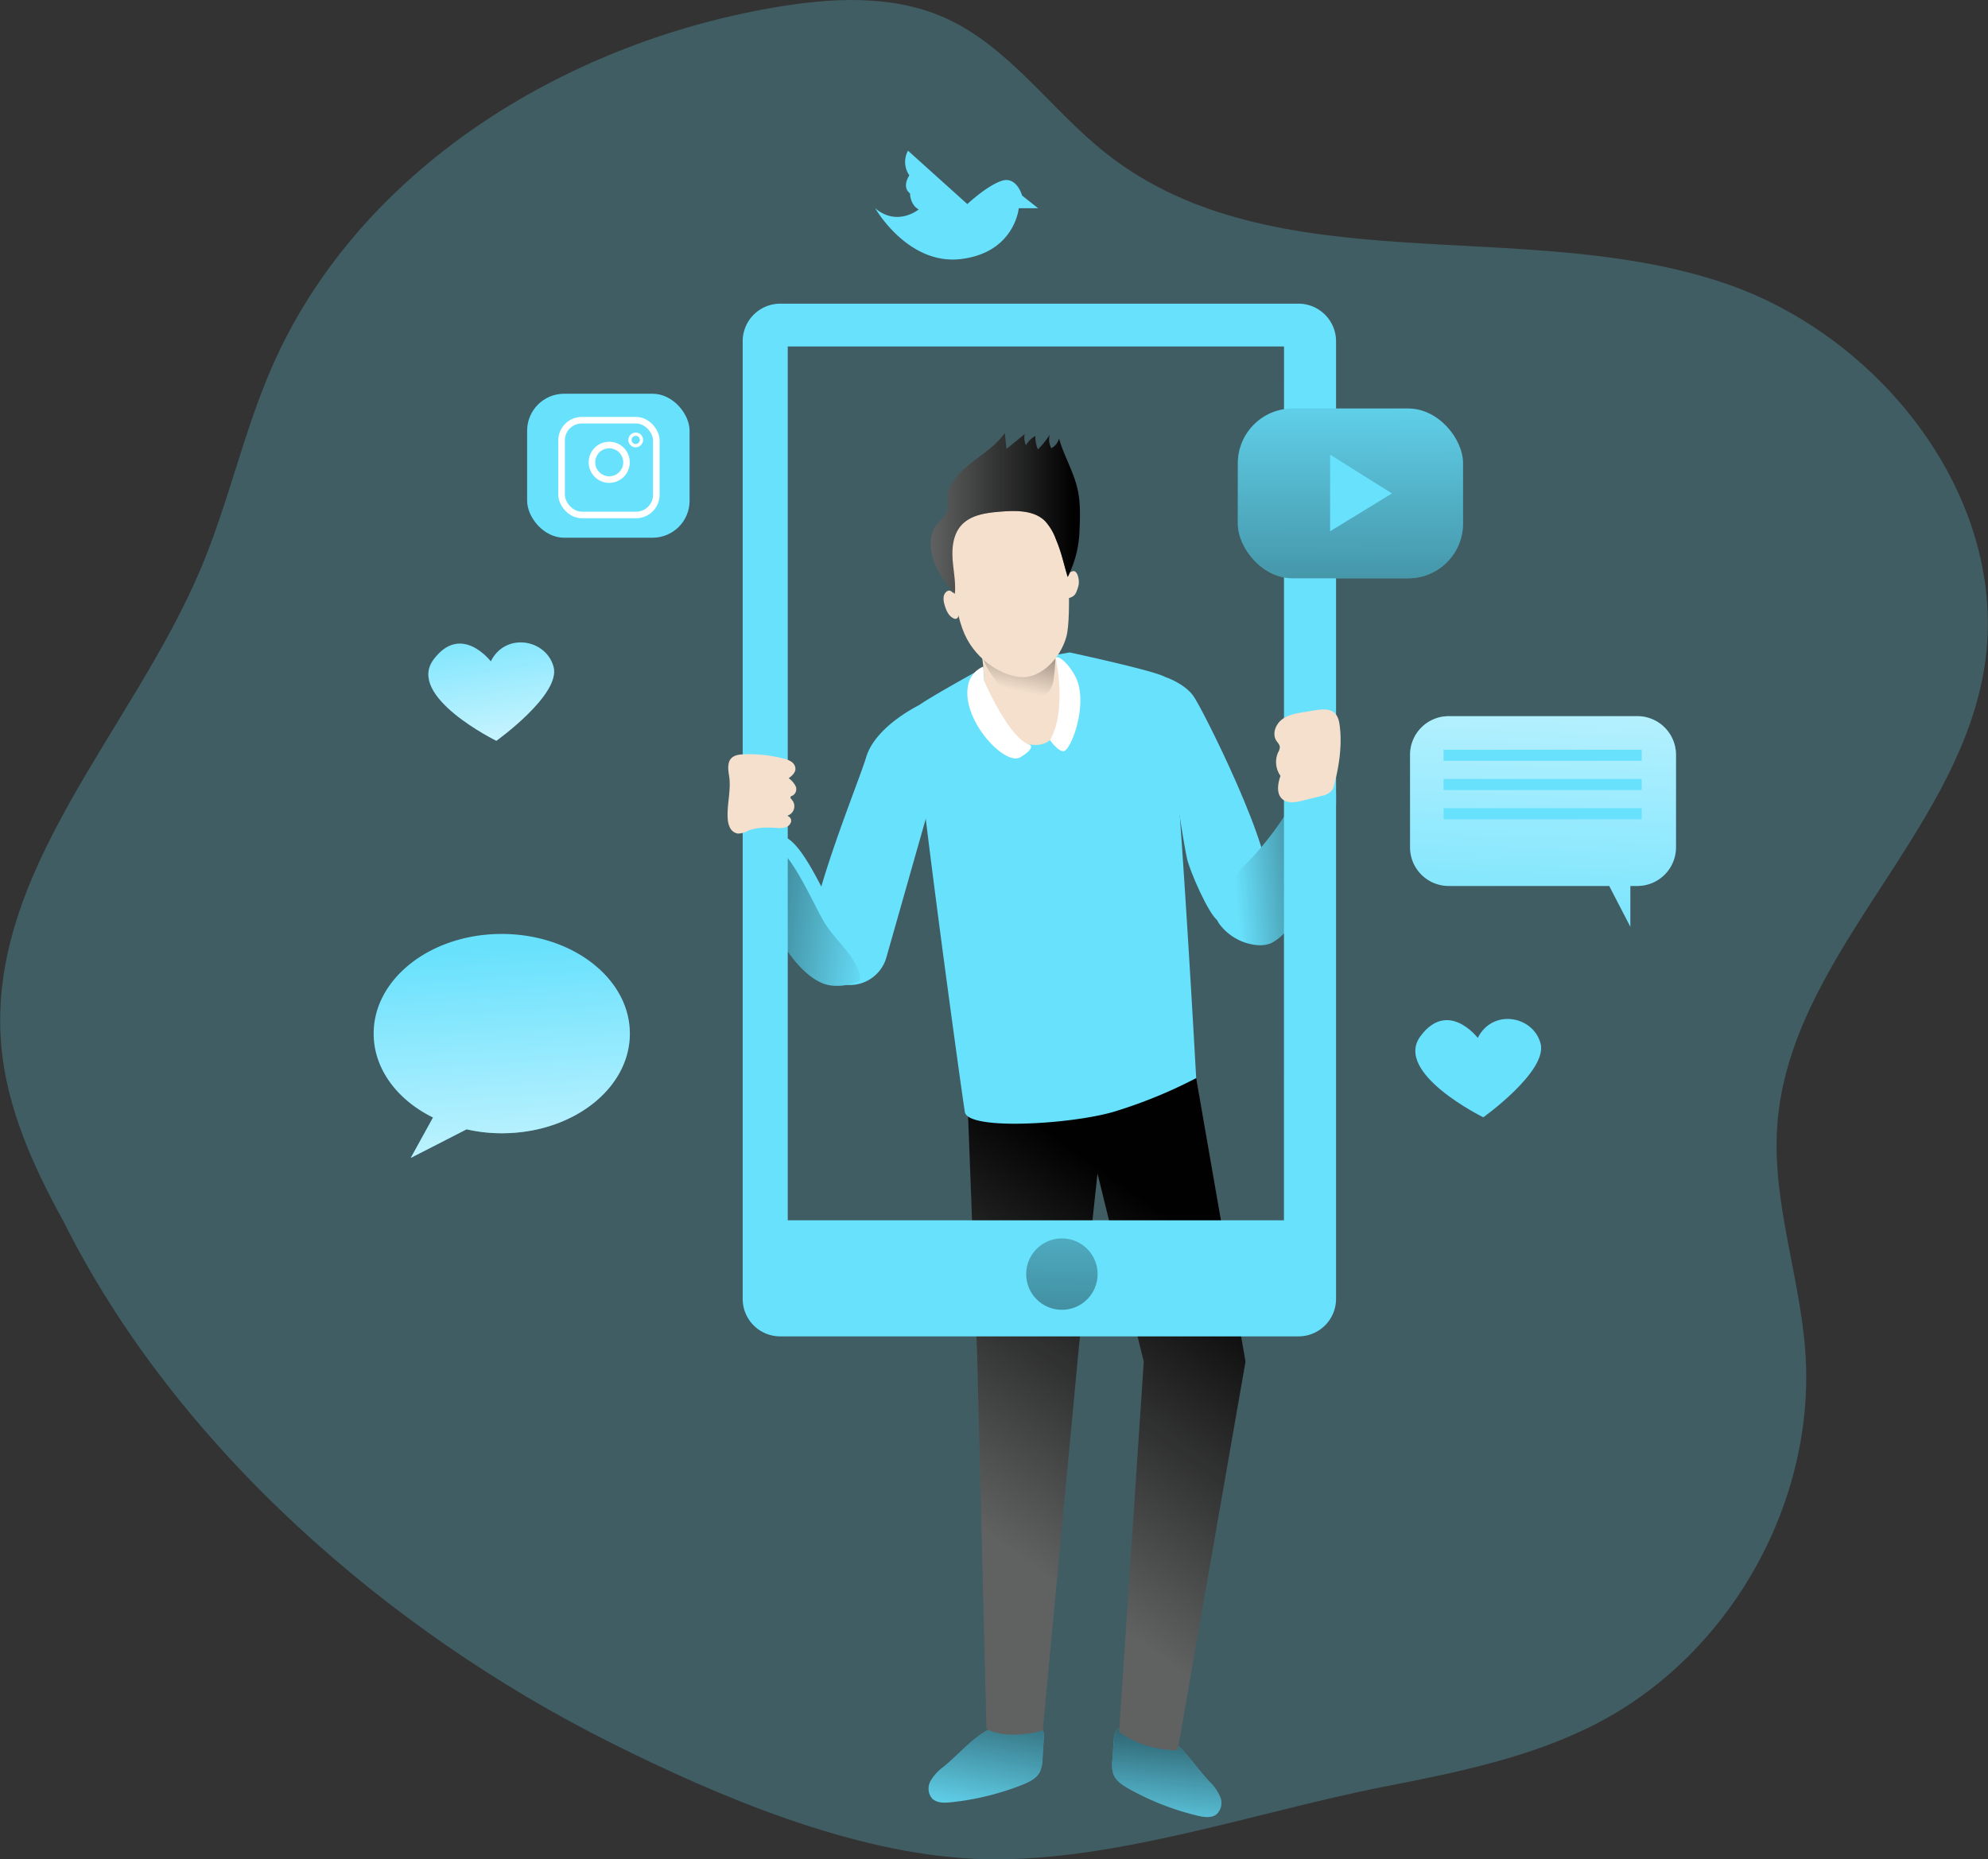<svg viewBox="0 0 536.1 501.44" xmlns="http://www.w3.org/2000/svg" xmlns:xlink="http://www.w3.org/1999/xlink"><rect x="0" y="0" width="536.1" height="501.44" fill="#333333" stroke="none"/><linearGradient id="a" gradientUnits="userSpaceOnUse" x1="330.13" x2="341.33" y1="500.98" y2="436.77"><stop offset="0" stop-color="#010101" stop-opacity="0"/><stop offset=".95" stop-color="#010101"/></linearGradient><linearGradient id="b" x1="379.81" x2="385.28" xlink:href="#a" y1="505.74" y2="448.5"/><linearGradient id="c" x1="335.24" x2="395.29" xlink:href="#a" y1="423.36" y2="338.95"/><linearGradient id="d" x1="399.4" x2="450.75" xlink:href="#a" y1="240.96" y2="236.18"/><linearGradient id="e" x1="303.16" x2="228.22" xlink:href="#a" y1="257.76" y2="248.06"/><linearGradient id="f" x1="339.75" x2="346.84" xlink:href="#a" y1="193.95" y2="161.81"/><linearGradient id="g" x1="287.67" x2="283.1" xlink:href="#a" y1="294.39" y2="465.43"/><linearGradient id="h" x1="317.87" x2="358.12" xlink:href="#a" y1="146.47" y2="146.47"/><linearGradient id="i" x1="363.97" x2="364.96" xlink:href="#a" y1="95.27" y2="288.42"/><linearGradient id="j" gradientUnits="userSpaceOnUse" x1="480.79" x2="487.43" y1="276.35" y2="117.06"><stop offset="0" stop-color="#fff" stop-opacity="0"/><stop offset=".95" stop-color="#fff"/></linearGradient><linearGradient id="k" x1="200.77" x2="207.24" xlink:href="#j" y1="263.8" y2="366.35"/><linearGradient id="l" x1="196.27" x2="206.23" xlink:href="#j" y1="170.43" y2="232.49"/><g transform="translate(-66.87 -7.97)"><path d="m84 337.39c-8.18-14.83-15.36-30.68-16.8-47.56-4-46.91 35.39-84.92 53.73-128.29 7.56-17.88 11.6-37.12 19.41-54.89 23.19-52.75 78.13-86.78 134.9-96.6 15.44-2.67 31.9-3.68 46.24 2.64 17.56 7.75 28.79 25 43.89 36.81 45.19 35.5 112.2 16.37 166.63 34.87 43.48 14.77 78 60.24 69.69 105.41-8.13 44.35-52.46 76.92-55.56 121.9-1.4 20.35 6.05 40.25 7.56 60.59 3 40.32-19.85 81.37-55.62 100.2-18 9.46-38.24 13.49-58.17 17.4-34.84 6.83-74.62 21.07-110.29 19.41-33-1.54-68.93-16.74-98.1-31.34-59.86-29.94-117.23-79.88-147.51-140.55z" fill="#68e1fd" opacity=".24"/><path d="m321.12 484.62a12 12 0 0 0 -3.31 3.69 4.16 4.16 0 0 0 .39 4.66c1.23 1.27 3.24 1.25 5 1.07a72.41 72.41 0 0 0 19.33-4.72c1.86-.74 3.84-1.68 4.76-3.47a8.88 8.88 0 0 0 .72-3.58l.34-5.51c.08-1.29-.09-2.95-1.33-3.31a2.81 2.81 0 0 0 -1-.05c-4 .22-9.82-.59-13.34 1.47-4.19 2.47-7.74 6.69-11.56 9.75z" fill="#68e1fd"/><path d="m393.15 488.59a12.24 12.24 0 0 1 2.8 4.09 4.19 4.19 0 0 1 -1 4.57c-1.39 1.1-3.38.81-5.09.4a72.18 72.18 0 0 1 -18.53-7.24c-1.75-1-3.59-2.17-4.26-4.06a9 9 0 0 1 -.24-3.65l.39-5.51c.09-1.29.48-2.91 1.75-3.1a2.89 2.89 0 0 1 1 .07c3.9.75 9.81.72 13 3.23 3.83 3.01 6.8 7.66 10.18 11.2z" fill="#68e1fd"/><path d="m321.12 484.62a12 12 0 0 0 -3.31 3.69 4.16 4.16 0 0 0 .39 4.66c1.23 1.27 3.24 1.25 5 1.07a72.41 72.41 0 0 0 19.33-4.72c1.86-.74 3.84-1.68 4.76-3.47a8.88 8.88 0 0 0 .72-3.58l.34-5.51c.08-1.29-.09-2.95-1.33-3.31a2.81 2.81 0 0 0 -1-.05c-4 .22-9.82-.59-13.34 1.47-4.19 2.47-7.74 6.69-11.56 9.75z" fill="url(#a)"/><path d="m393.15 488.59a12.24 12.24 0 0 1 2.8 4.09 4.19 4.19 0 0 1 -1 4.57c-1.39 1.1-3.38.81-5.09.4a72.18 72.18 0 0 1 -18.53-7.24c-1.75-1-3.59-2.17-4.26-4.06a9 9 0 0 1 -.24-3.65l.39-5.51c.09-1.29.48-2.91 1.75-3.1a2.89 2.89 0 0 1 1 .07c3.9.75 9.81.72 13 3.23 3.83 3.01 6.8 7.66 10.18 11.2z" fill="url(#b)"/><path d="m327.89 307.85 2.49 65.71 2.5 100.65s4.4 3.18 15.19.52l9.76-103.67 5-46.58 12.47 50.74-6.65 99.78s5.82 5 15.8 5l18.3-104.81-13.31-76.49z" fill="#606161"/><path d="m327.89 307.85 2.49 65.71 2.5 100.65s4.37 1.35 15.19.52l9.76-103.67 5-46.58 12.47 50.74-6.65 99.78s5.82 5 15.8 5l18.3-104.81-13.31-76.49z" fill="url(#c)"/><path d="m332.05 188.06s-16.44 9-18.3 10.82c-1.67 1.66 12.47 104 13.31 109s28.28 3.32 39.92 0a129.08 129.08 0 0 0 22.46-9.15s-5.82-106.48-8.31-108.14-25.79-6.66-25.79-6.66z" fill="#68e1fd"/><path d="m381.13 190.56s5 1.66 7.48 5 22.46 43.25 20 51.57-10.82 10.82-13.31 9.15-7.52-13.28-8.3-16.64-2.44-14.29-2.44-14.29z" fill="#68e1fd"/><path d="m405.74 262.84a8 8 0 0 0 3.67-.41 11.15 11.15 0 0 0 3.33-2.39 40.31 40.31 0 0 0 5.43-5.73 31.45 31.45 0 0 0 3.31-6.09 71.45 71.45 0 0 0 5.54-21.5c.31-3.13.38-6.41-.95-9.25a2.77 2.77 0 0 0 -.8-1.1 2.49 2.49 0 0 0 -2-.26c-3.44.7-5.42 4.21-7.15 7.27a85.38 85.38 0 0 1 -11.86 16.16 73.88 73.88 0 0 0 -6.44 7.27c-2.11 3-4.54 7.26-2 10.52a14.29 14.29 0 0 0 9.92 5.51z" fill="#68e1fd"/><path d="m405.74 262.84a8 8 0 0 0 3.67-.41 11.15 11.15 0 0 0 3.33-2.39 40.31 40.31 0 0 0 5.43-5.73 31.45 31.45 0 0 0 3.31-6.09 71.45 71.45 0 0 0 5.54-21.5c.31-3.13.38-6.41-.95-9.25a2.77 2.77 0 0 0 -.8-1.1 2.49 2.49 0 0 0 -2-.26c-3.44.7-5.42 4.21-7.15 7.27a85.38 85.38 0 0 1 -11.86 16.16 73.88 73.88 0 0 0 -6.44 7.27c-2.11 3-4.54 7.26-2 10.52a14.29 14.29 0 0 0 9.92 5.51z" fill="url(#d)"/><path d="m314.53 198.25s-11.6 5.62-14.09 13.94-20 49.9-14.14 55.73c.5.5 1.25 1.32 2.16 2.32a10.23 10.23 0 0 0 17.44-4.06l10.71-37.71s2.86-24.19-2.08-30.22z" fill="#68e1fd"/><path d="m301.88 269.84a2.67 2.67 0 0 1 -1.07 1.3 10.28 10.28 0 0 1 -2.22 1.29v.05a13.72 13.72 0 0 1 -7.7 1.25c-5.14-.69-9.92-6.3-13.17-11.54-.55-.89-.51-2.93-.88-3.9a5.65 5.65 0 0 1 -.28-2.64c.24-5.15-.23-13.36.24-18.88a9.14 9.14 0 0 1 .09-1.2c.09-.79.32-1.72 1-1.86a1.87 1.87 0 0 1 1.3.33c4.91 2.87 10.38 16.13 13.45 21 2.78 4.32 7.69 8.3 9.18 13.27a2.45 2.45 0 0 1 .06 1.53z" fill="#68e1fd"/><path d="m298.73 272.06c-.05.14-.1.28-.14.37v.05a13.72 13.72 0 0 1 -7.7 1.25c-5.14-.69-9.92-6.3-13.17-11.54-.55-.89-.51-2.93-.88-3.9a5.65 5.65 0 0 1 -.28-2.64c.24-5.15-.23-13.36.24-18.88 4.73 3.67 9.78 15.86 12.7 20.5 2.78 4.31 7.7 8.3 9.18 13.26a2.54 2.54 0 0 1 .05 1.53z" fill="url(#e)"/><path d="m330.38 178.08s2.5 10.81 1.67 15 5.82 15.81 14.14 15.81 8.32-14.14 8.32-15.81-3.5-5.16-2.67-9.32-20.62-10.67-21.46-5.68z" fill="#f5e0cd"/><path d="m335 190.92a14.3 14.3 0 0 0 2.93 3.15 11.28 11.28 0 0 0 6.84 2.13 6.88 6.88 0 0 0 4.87-1.72 6.2 6.2 0 0 0 1.38-3.58 48.46 48.46 0 0 0 .48-6.59c0-1-.2-2.32-1.37-2.71a4.11 4.11 0 0 0 -1.91 0 51 51 0 0 1 -11.31.54c-2.6-.17-6.08-.92-5.47 1.91a19.42 19.42 0 0 0 3.56 6.87z" fill="url(#f)"/><path d="m332.21 191.5s6.7 15.69 12.42 17.36c0 0 1.56.83-2.6 3.33s-15.81-10-14.14-19.14a6.86 6.86 0 0 1 4.14-5.31z" fill="#fff"/><path d="m351.59 185.44s3.1 14.16-1.57 22.12c0 0 2 3 3.66 3s5.82-10 4.15-17.47c-.97-4.41-5.41-8.84-6.24-7.65z" fill="#fff"/><path d="m354.41 152.32s1.66 21.63 0 27.46-6.66 10.81-11.65 10.81-12.48-4.16-15.8-11.65-5-25.78-4.16-28.28 5.85-10.36 19.13-9.15c9.15.83 12.48 7.49 12.48 10.81z" fill="#f5e0cd"/><path d="m357.77 165.54a7.91 7.91 0 0 1 -.51 1.72 3.4 3.4 0 0 1 -.63 1.19 3.36 3.36 0 0 1 -1.51.81 1.32 1.32 0 0 1 -.73.08c-1.63-.45-1.43-4.53-.61-5.64.45-.6 2.08-1.9 2.8-1.67 1.07.33 1.32 2.65 1.19 3.51z" fill="#f5e0cd"/><path d="m323.66 167.65a1.51 1.51 0 0 0 -.77-.4 1.06 1.06 0 0 0 -.62.17 2.15 2.15 0 0 0 -.94 1.66 5.25 5.25 0 0 0 .26 2c.4 1.44 1.05 3 2.4 3.64a.93.93 0 0 0 1 0 1 1 0 0 0 .28-.48 9.3 9.3 0 0 0 .78-3.72c-.16-1.15-1.53-2.16-2.39-2.87z" fill="#f5e0cd"/><path d="m417 89.87h-139.74a10.13 10.13 0 0 0 -10.11 10.13v258.27a10.1 10.1 0 0 0 10.11 10.11h139.74a10.12 10.12 0 0 0 10.16-10.11v-258.27a10.14 10.14 0 0 0 -10.16-10.13zm-3.89 247.21h-133.81v-235.67h133.83z" fill="#68e1fd"/></g><circle cx="286.36" cy="343.62" fill="url(#g)" r="9.63"/><path d="m335.28 193.49a10.16 10.16 0 0 0 2.18 3.06 6.7 6.7 0 0 0 4.86 1.44 5.15 5.15 0 0 0 2.77-.89 7.57 7.57 0 0 0 1.39-1.54 32.92 32.92 0 0 0 4.42-7 7.48 7.48 0 0 0 .69-3.1 3.54 3.54 0 0 0 -1.32-2.78 5.08 5.08 0 0 0 -2.45-.7 33.19 33.19 0 0 0 -7.65-.11c-2.16.28-6.2 1.11-7.32 3.41s1.4 6.24 2.43 8.21z" fill="none" transform="translate(-66.87 -7.97)"/><path d="m267 211.43a37.13 37.13 0 0 1 11.21 1.13 6.22 6.22 0 0 1 2.08.85 2.4 2.4 0 0 1 1.09 1.87c0 1.1-.95 1.92-1.82 2.58a5.75 5.75 0 0 1 1.87 2.15 2 2 0 0 1 -.76 2.49c-.24.11-.55.19-.62.44s.15.48.32.67a2.65 2.65 0 0 1 -1.37 4.39 1.33 1.33 0 0 1 1.2 1.58 2.14 2.14 0 0 1 -1.54 1.52 6.34 6.34 0 0 1 -2.26.15c-2.62-.14-5.34-.22-7.78.76a6 6 0 0 1 -2.79.77 2.89 2.89 0 0 1 -2.1-1.56 6.4 6.4 0 0 1 -.63-2.63c-.22-3.82 1-7.67.37-11.45-.54-3.14-.3-5.52 3.53-5.71z" fill="#f5e0cd" transform="translate(-66.87 -7.97)"/><path d="m418.7 200c-2.14.33-4.39.69-6.12 2s-2.7 3.89-1.53 5.71c.36.56.91 1.06.95 1.72a3 3 0 0 1 -.45 1.43 6.42 6.42 0 0 0 .62 6.35c-.72 2.11-1.17 4.8.5 6.27 1.45 1.27 3.67.87 5.54.4l5-1.26a4.79 4.79 0 0 0 2.79-1.43 4.43 4.43 0 0 0 .65-1.57c1.39-5.15 2.23-11.08 1.43-16.41s-5.08-3.88-9.38-3.21z" fill="#f5e0cd" transform="translate(-66.87 -7.97)"/><path d="m327.11 134.2c3.58-3.19 8-5.52 10.73-9.48l.44 4.32 4.91-4a5 5 0 0 0 .35 3 6.41 6.41 0 0 1 2.55-2.51 8.33 8.33 0 0 0 .67 3.62 21.07 21.07 0 0 0 3.21-4 4.84 4.84 0 0 0 .41 3.69 4 4 0 0 0 2.07-2.65c1.31 4.68 3.93 8.93 5 13.67.87 3.82.69 7.8.51 11.72a29.67 29.67 0 0 1 -3.16 12c-1.14-3.72-1.65-6.57-3.18-10.15a14.48 14.48 0 0 0 -3-5c-3-2.89-7.77-2.81-12-2.47-3.85.31-8.08.88-10.61 3.79-2.07 2.39-2.46 5.8-2.26 8.95s.9 6.29.62 9.44c-2.72-3.2-5.36-6.68-6.24-10.78a11.52 11.52 0 0 1 .35-6.24c.74-2.06 2.84-3.1 3.57-4.86s0-4.05.65-6a15.53 15.53 0 0 1 4.41-6.06z" fill="#606161" transform="translate(-66.87 -7.97)"/><path d="m327.11 134.2c3.58-3.19 8-5.52 10.73-9.48l.44 4.32 4.91-4a5 5 0 0 0 .35 3 6.41 6.41 0 0 1 2.55-2.51 8.33 8.33 0 0 0 .67 3.62 21.07 21.07 0 0 0 3.21-4 4.84 4.84 0 0 0 .41 3.69 4 4 0 0 0 2.07-2.65c1.31 4.68 3.93 8.93 5 13.67.87 3.82.69 7.8.51 11.72a29.67 29.67 0 0 1 -3.16 12c-1.14-3.72-1.65-6.57-3.18-10.15a14.48 14.48 0 0 0 -3-5c-3-2.89-7.77-2.81-12-2.47-3.85.31-8.08.88-10.61 3.79-2.07 2.39-2.46 5.8-2.26 8.95s.9 6.29.62 9.44c-2.72-3.2-5.36-6.68-6.24-10.78a11.52 11.52 0 0 1 .35-6.24c.74-2.06 2.84-3.1 3.57-4.86s0-4.05.65-6a15.53 15.53 0 0 1 4.41-6.06z" fill="url(#h)" transform="translate(-66.87 -7.97)"/><rect fill="#68e1fd" height="45.8" rx="14.78" width="60.73" x="333.8" y="110.17"/><rect fill="url(#i)" height="45.8" rx="14.78" width="60.73" x="333.8" y="110.17"/><path d="m358.69 122.62 16.68 10.45-16.68 10.21z" fill="#68e1fd"/><path d="m518.83 211.55v24.93a10.43 10.43 0 0 1 -10.43 10.43h-1.88v11l-5.69-11h-43.28a10.42 10.42 0 0 1 -10.43-10.43v-24.93a10.42 10.42 0 0 1 10.43-10.43h50.85a10.42 10.42 0 0 1 10.43 10.43z" fill="#68e1fd" transform="translate(-66.87 -7.97)"/><path d="m518.83 211.55v24.93a10.43 10.43 0 0 1 -10.43 10.43h-1.88v11l-5.69-11h-43.28a10.42 10.42 0 0 1 -10.43-10.43v-24.93a10.42 10.42 0 0 1 10.43-10.43h50.85a10.42 10.42 0 0 1 10.43 10.43z" fill="url(#j)" transform="translate(-66.87 -7.97)"/><path d="m389.28 202.2h53.43v2.99h-53.43z" fill="#68e1fd"/><path d="m389.28 210.09h53.43v2.99h-53.43z" fill="#68e1fd"/><path d="m389.28 217.97h53.43v2.99h-53.43z" fill="#68e1fd"/><path d="m236.72 286.72c0 14.86-15.45 26.88-34.51 26.88a42.13 42.13 0 0 1 -9.51-1.06l-15.06 7.71 6-10.9c-9.61-4.73-16-13.08-16-22.63 0-14.85 15.45-26.87 34.51-26.87s34.57 12.02 34.57 26.87z" fill="#68e1fd" transform="translate(-66.87 -7.97)"/><path d="m236.72 286.72c0 14.86-15.45 26.88-34.51 26.88a42.13 42.13 0 0 1 -9.51-1.06l-15.06 7.71 6-10.9c-9.61-4.73-16-13.08-16-22.63 0-14.85 15.45-26.87 34.51-26.87s34.57 12.02 34.57 26.87z" fill="url(#k)" transform="translate(-66.87 -7.97)"/><path d="m465.38 287.89s-8-10.45-15.43-.5 16.92 21.91 16.92 21.91 17.43-12.45 15.44-19.92-12.95-9.45-16.93-1.49z" fill="#68e1fd" transform="translate(-66.87 -7.97)"/><path d="m199.22 186.34s-8-10.45-15.43-.5 16.93 21.91 16.93 21.91 17.42-12.45 15.43-19.92-12.94-9.45-16.93-1.49z" fill="#68e1fd" transform="translate(-66.87 -7.97)"/><path d="m199.22 186.34s-8-10.45-15.43-.5 16.93 21.91 16.93 21.91 17.42-12.45 15.43-19.92-12.94-9.45-16.93-1.49z" fill="url(#l)" transform="translate(-66.87 -7.97)"/><rect fill="#68e1fd" height="38.83" rx="9.97" width="43.81" x="142.15" y="106.19"/><rect fill="none" height="25.55" rx="5.44" stroke="#fff" stroke-miterlimit="10" stroke-width="1.77" width="25.55" x="151.44" y="113.33"/><circle cx="164.29" cy="124.68" fill="none" r="4.66" stroke="#fff" stroke-miterlimit="10" stroke-width="1.77"/><circle cx="171.43" cy="118.65" fill="none" r="1.55" stroke="#fff" stroke-miterlimit="10" stroke-width=".88"/><path d="m302.88 64.13s8.82 15.49 23.23 13.69 15.49-13.69 15.49-13.69h5.22l-4.32-3.42s-1.44-5.22-5.4-4-9.37 6.3-9.37 6.3l-16-14.4a6.34 6.34 0 0 0 .36 6.66s-2.16 3.06.18 4.86c0 0 0 3.06 2.34 4.32-.03.04-5.79 4.73-11.73-.32z" fill="#68e1fd" transform="translate(-66.87 -7.97)"/></svg>